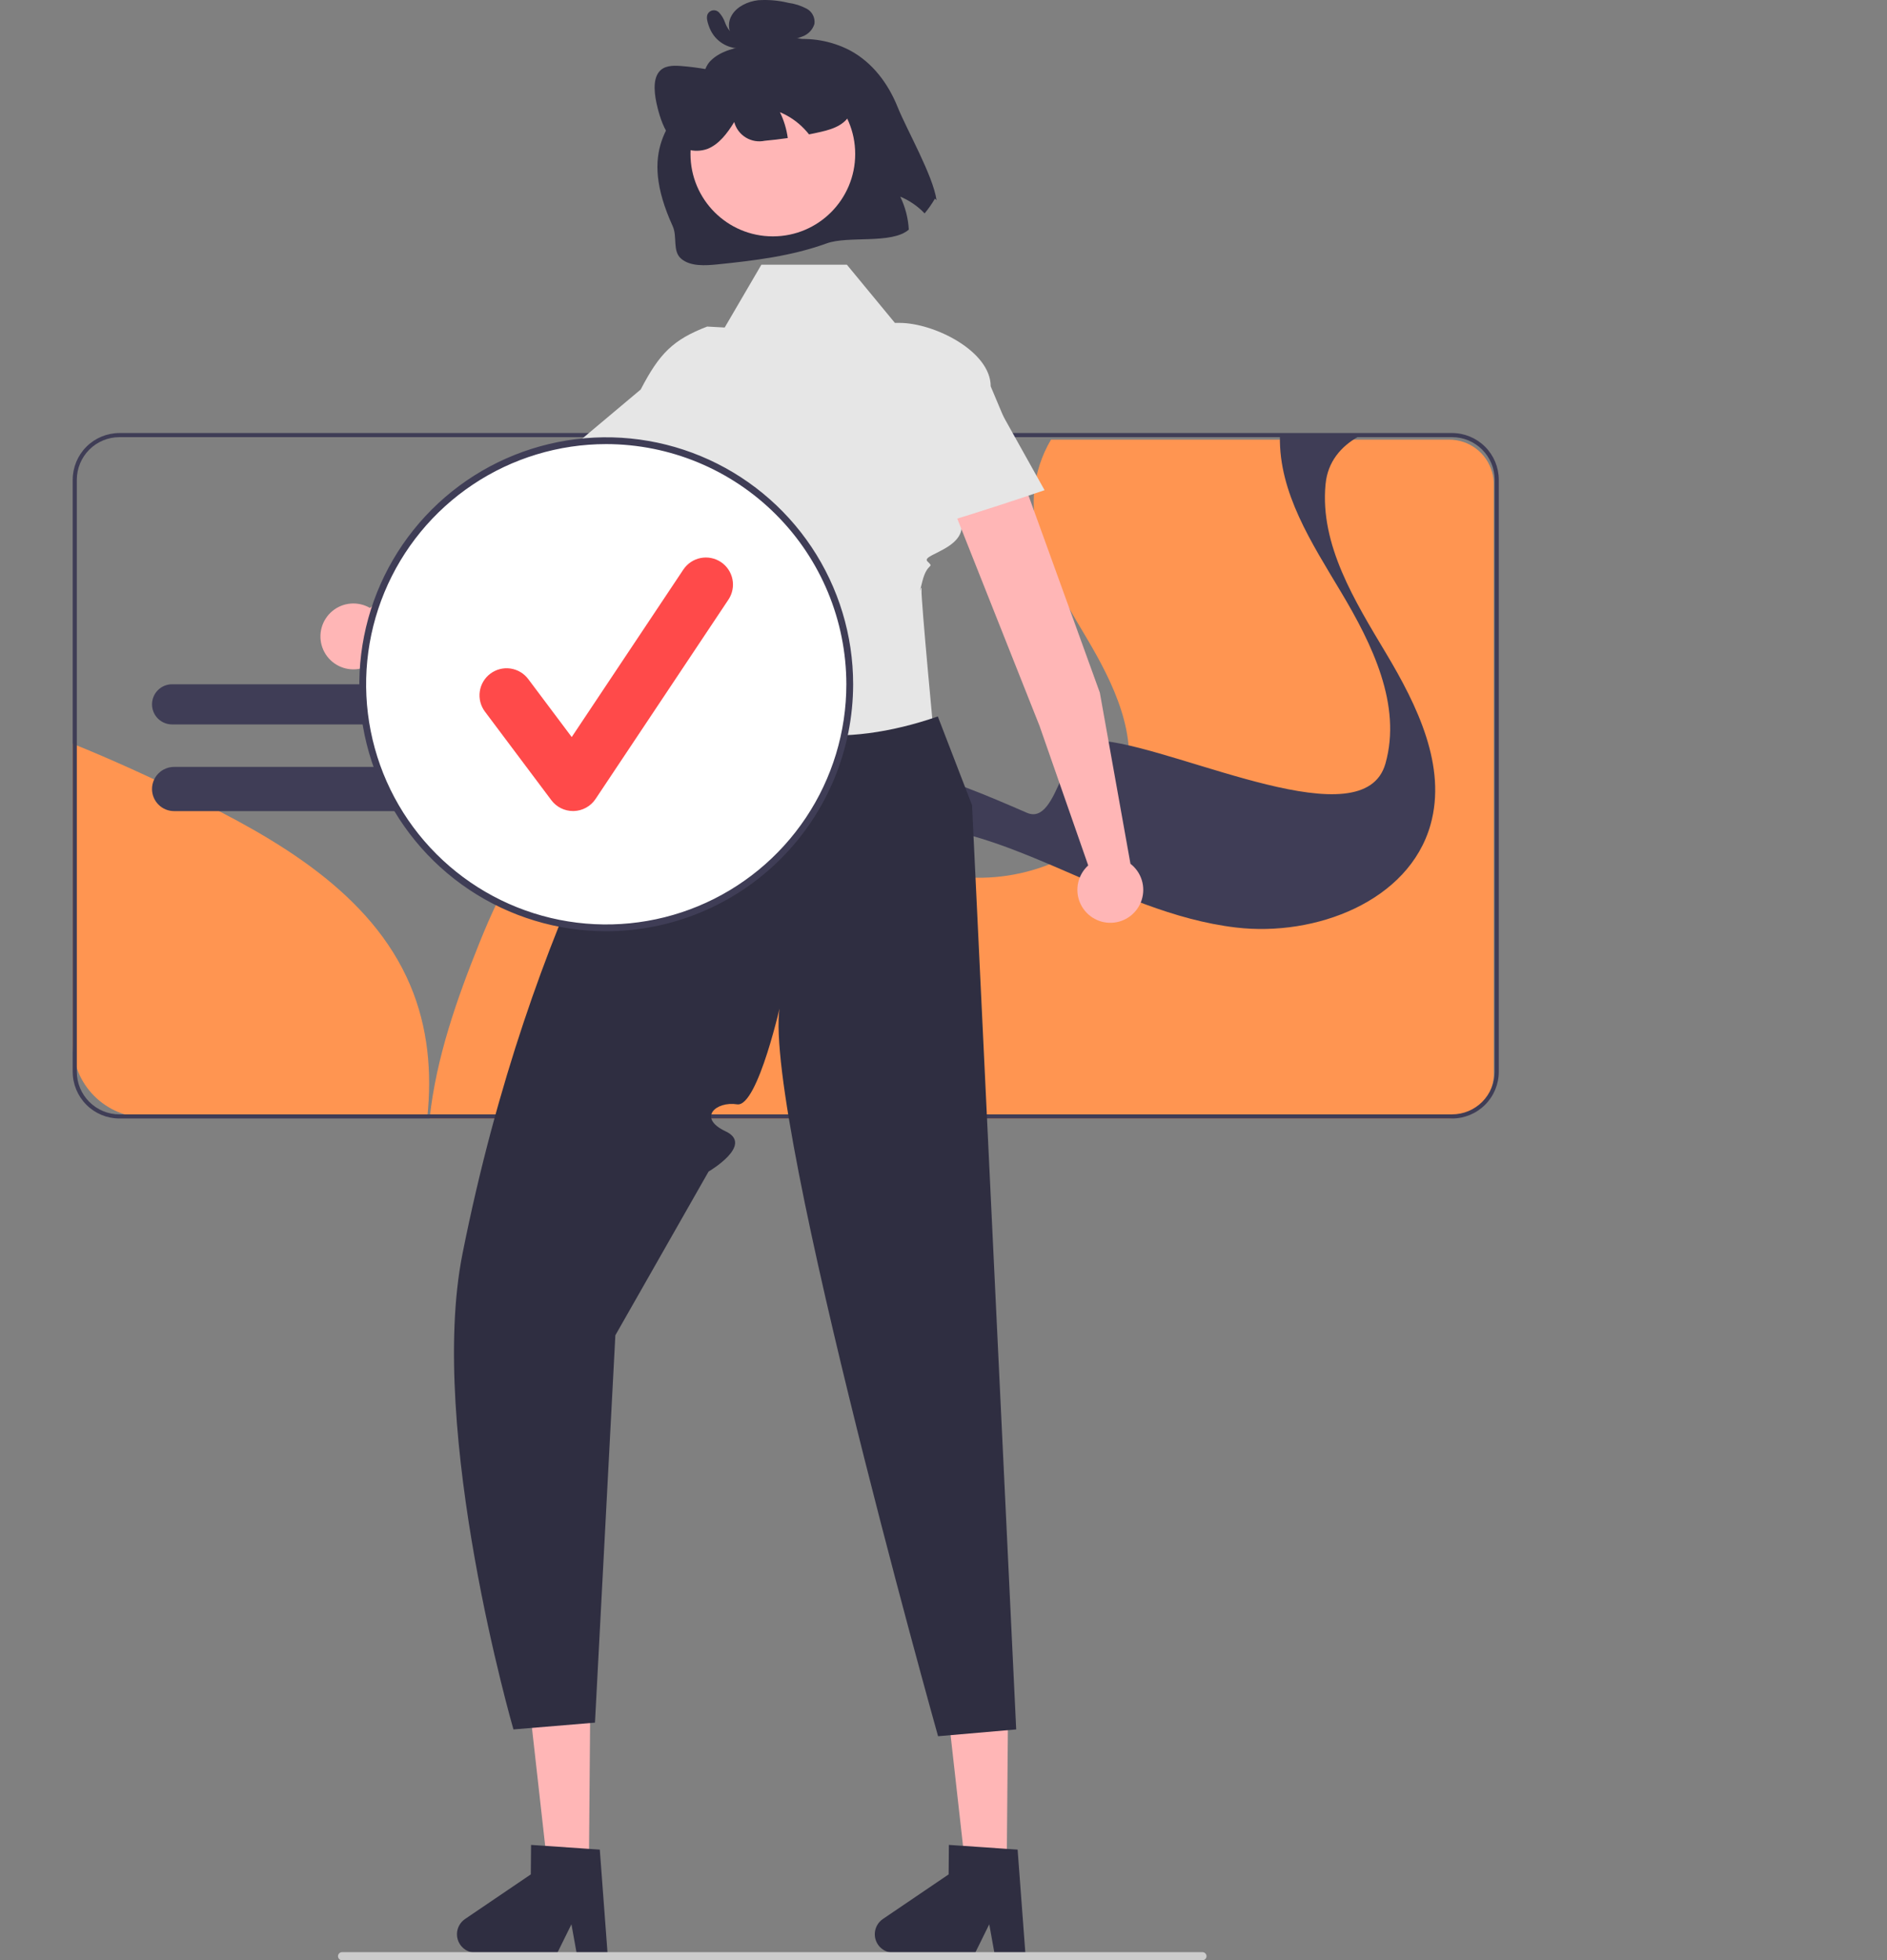 <svg width="571" height="593" viewBox="0 0 571 593" fill="none" xmlns="http://www.w3.org/2000/svg">
<rect x="0" y="0" width="571" height="593" fill="#808080" stroke="none"/>
<g clip-path="url(#clip0_14_733)">
<path d="M130 338.333H438.545C440.312 338.333 442.061 337.985 443.694 337.309C445.327 336.632 446.81 335.641 448.059 334.392C449.309 333.142 450.3 331.659 450.976 330.027C451.652 328.394 452 326.644 452 324.877V146.455C452.002 145.263 451.844 144.075 451.529 142.925C450.754 140.075 449.064 137.559 446.717 135.765C444.37 133.971 441.499 132.999 438.545 133H318.031C315.22 137.736 313.487 143.033 312.957 148.515C311.462 164.451 320.6 179.184 328.776 192.95C336.952 206.715 344.749 222.72 340.419 238.135C337.491 248.532 329.557 256.057 319.712 260.567C310.253 264.753 299.847 266.338 289.57 265.157C283.398 264.378 277.318 262.99 271.419 261.013C263.683 258.501 256.128 255.244 248.584 251.95C248.578 251.95 248.578 251.95 248.572 251.944C248.442 251.888 248.305 251.826 248.175 251.77C242.337 249.221 236.506 246.665 230.588 244.413C223.654 241.701 216.456 239.718 209.112 238.495C197.952 236.746 186.699 237.378 176.743 242.44C160.515 250.685 151.817 268.501 145.012 285.387C138.139 302.458 131.979 320.101 130 338.333Z" fill="#FF9551"/>
<path d="M22 225V315.806C22 318.734 22.576 321.633 23.697 324.338C24.817 327.043 26.459 329.501 28.53 331.571C30.6 333.642 33.058 335.284 35.763 336.404C38.468 337.525 41.367 338.101 44.295 338.101H129.283C130.753 324.399 129.519 310.748 124.123 298.012C112.364 270.238 83.911 253.812 56.785 240.624C45.385 235.084 33.79 229.739 22 225Z" fill="#FF9551"/>
<path d="M22 324.228V145.129C22.004 141.383 23.494 137.792 26.143 135.143C28.792 132.494 32.383 131.004 36.129 131H439.398C443.144 131.004 446.735 132.494 449.384 135.143C452.033 137.792 453.522 141.383 453.527 145.129V324.228C453.523 327.974 452.033 331.565 449.384 334.214C446.735 336.863 443.144 338.353 439.398 338.357H36.129C32.383 338.353 28.792 336.863 26.143 334.214C23.494 331.565 22.004 327.974 22 324.228ZM36.129 132.245C32.713 132.249 29.438 133.608 27.023 136.023C24.608 138.438 23.249 141.713 23.245 145.129V324.228C23.249 327.644 24.608 330.918 27.023 333.334C29.438 335.749 32.713 337.108 36.129 337.112H439.398C442.814 337.108 446.088 335.749 448.504 333.334C450.919 330.918 452.278 327.644 452.281 324.228V145.129C452.277 141.713 450.919 138.438 448.504 136.023C446.088 133.608 442.814 132.249 439.398 132.245H36.129Z" fill="#3F3D56"/>
<path d="M177 335.549H195.196C198.308 325.07 202.799 313.963 206.901 303.841C214.771 284.434 224.825 263.957 243.589 254.481C251.601 250.435 260.337 248.855 269.259 248.941C281.583 249.057 294.254 252.366 305.854 256.75C310.6 258.54 315.302 260.507 319.985 262.518C337.63 270.1 355.083 278.359 374.059 280.591C398.07 283.413 426.301 272.671 432.859 249.531C437.864 231.815 428.85 213.422 419.396 197.6C409.942 181.778 399.375 164.849 401.101 146.531C401.108 146.469 401.114 146.401 401.126 146.34C401.776 139.76 405.705 135.032 411.192 132H387.298C386.983 149.089 396.87 164.173 405.766 179.066C415.22 194.882 424.234 213.281 419.229 230.997C412.671 254.131 358.367 227.013 334.355 224.185C327.575 223.391 338.346 226.214 331.881 224.185C321.74 221.005 320.616 250.164 310.748 245.884C304.605 243.216 298.455 240.565 292.225 238.21C289.645 237.232 287.009 236.316 284.342 235.468C284.336 235.468 284.336 235.468 284.33 235.461C266.425 229.792 246.844 227.584 230.3 235.781C230.189 235.837 230.071 235.892 229.96 235.947C211.195 245.417 201.141 265.894 193.272 285.301C186.769 301.345 180.205 318.626 177 335.549Z" fill="#3F3D56"/>
<path d="M269.117 245.373H52.687C50.913 245.373 49.212 244.669 47.959 243.415C46.705 242.161 46 240.46 46 238.687C46 236.913 46.705 235.212 47.959 233.958C49.212 232.704 50.913 232 52.687 232H269.117C270.891 232 272.591 232.704 273.845 233.958C275.099 235.212 275.804 236.913 275.804 238.687C275.804 240.46 275.099 242.161 273.845 243.415C272.591 244.669 270.891 245.373 269.117 245.373Z" fill="#3F3D56"/>
<path d="M113.041 207H52.075C50.464 207 48.919 207.64 47.779 208.779C46.64 209.919 46 211.464 46 213.075C46 214.686 46.64 216.231 47.779 217.371C48.919 218.51 50.464 219.15 52.075 219.15H113.041C114.652 219.15 116.197 218.51 117.336 217.371C118.476 216.231 119.116 214.686 119.116 213.075C119.116 211.464 118.476 209.919 117.336 208.779C116.197 207.64 114.652 207 113.041 207H113.041Z" fill="#3F3D56"/>
<path d="M178.192 565.274L165.73 565.169L160.214 515.982L178.605 516.138L178.192 565.274Z" fill="#FFB6B6"/>
<path d="M138.276 585.09C138.264 586.567 138.84 587.989 139.875 589.042C140.911 590.096 142.322 590.696 143.799 590.71L168.576 590.917L172.913 582.125L174.506 590.962L183.855 591.047L181.494 559.529L178.242 559.313L164.975 558.398L160.695 558.111L160.62 567.029L140.717 580.528C139.971 581.035 139.36 581.714 138.934 582.509C138.509 583.303 138.283 584.189 138.276 585.09Z" fill="#2F2E41"/>
<path d="M304.625 565.274L292.163 565.169L286.647 515.982L305.038 516.138L304.625 565.274Z" fill="#FFB6B6"/>
<path d="M264.709 585.09C264.698 586.567 265.273 587.989 266.308 589.042C267.344 590.096 268.755 590.696 270.232 590.71L295.009 590.917L299.346 582.125L300.939 590.962L310.288 591.047L307.927 559.529L304.675 559.313L291.408 558.398L287.128 558.111L287.053 567.029L267.15 580.528C266.405 581.035 265.793 581.714 265.368 582.509C264.942 583.303 264.716 584.189 264.709 585.09Z" fill="#2F2E41"/>
<path d="M162.819 171.374L218.904 128.211C221.275 126.375 222.829 123.681 223.231 120.709C223.632 117.738 222.85 114.728 221.052 112.328C220.122 111.087 218.948 110.048 217.604 109.275C216.259 108.502 214.771 108.011 213.23 107.832C211.689 107.653 210.128 107.789 208.642 108.233C207.156 108.677 205.775 109.419 204.585 110.413L147.701 157.035L111.941 183.908C110.172 182.879 108.128 182.42 106.089 182.593C104.049 182.765 102.112 183.562 100.541 184.874C98.97 186.186 97.841 187.95 97.307 189.926C96.774 191.902 96.861 193.995 97.558 195.92C98.255 197.844 99.528 199.508 101.203 200.684C102.878 201.86 104.875 202.492 106.922 202.494C108.969 202.496 110.967 201.867 112.644 200.694C114.322 199.521 115.597 197.86 116.298 195.937L162.819 171.374Z" fill="#FFB6B6"/>
<path d="M208.531 181.296L206.059 236.51L290.024 246.67C283.417 224.484 272.583 193.669 277.548 178.229L208.531 181.296Z" fill="#A0616A"/>
<path d="M256.26 80.075H230.395L219.288 99.082L213.995 98.79C203.68 102.762 199.568 106.874 193.876 117.829L173.871 134.628L189.289 153.13C199.939 151.385 203.779 143.118 200.397 127.936C200.397 127.936 188.735 148.261 205.534 158.26C205.534 158.26 202.538 177.1 205.534 176.898C208.531 176.695 215.432 172.861 208.531 176.695C201.629 180.529 202.811 180.695 203.037 181.937C206.764 202.47 209.847 217.888 209.847 217.888L282.829 225.084C282.829 225.084 278.624 180.947 278.852 178.438C279.081 175.928 277.547 182.063 279.081 175.928C280.615 169.793 282.915 172.094 280.615 169.793C278.314 167.493 296.429 165.512 289.359 154.456L313.001 148.289L299.786 116.881C299.786 106.276 282.754 97.679 272.149 97.679H270.791L256.26 80.075Z" fill="#E6E6E6"/>
<path d="M283.784 216.744C255.232 226.565 229.527 224.409 207.792 205.553C207.792 205.553 201.675 228.167 195.482 225.084C189.29 222 192.35 230.629 190.649 233.792C188.843 237.151 190.94 242.817 184.975 244.744C179.01 246.67 181.251 252.331 179.32 256.497C165.807 285.654 150.375 326.924 139.95 379.27C129.237 433.06 155.369 523.178 155.369 523.178L180.038 521.122L186.206 403.94L214.414 354.409C214.414 354.409 228.272 346.34 219.574 342.247C210.876 338.154 216.703 333.082 223.041 334.076C229.378 335.07 236.574 302.177 236.574 302.177C227.538 324.885 283.857 525.234 283.857 525.234L307.499 523.178L294.137 243.586L283.784 216.744Z" fill="#2F2E41"/>
<path d="M271.61 32.357C274.414 39.34 282.324 53.072 283.395 60.563L282.913 60.089C281.993 61.66 280.948 63.155 279.787 64.558C277.707 62.373 275.195 60.646 272.411 59.486C273.931 62.606 274.812 65.998 275 69.464C269.851 73.948 256.7 71.242 250.13 73.632C239.556 77.468 228.33 78.834 217.246 79.968C213.311 80.373 208.907 80.619 206.15 78.294C203.393 75.969 205.035 71.664 203.552 68.408C192.987 45.214 202.737 36.845 211.021 26.328C212.844 24.014 212.837 20.56 215.055 18.352C218.133 15.291 222.851 14.349 227.201 13.595C226.071 13.655 224.945 13.422 223.931 12.92C222.917 12.418 222.049 11.664 221.411 10.73C220.851 9.788 220.562 8.71 220.576 7.615C220.59 6.52 220.906 5.45 221.489 4.523C223.045 1.943 226.278 0.444 229.397 0.069C232.469 -0.14 235.556 0.126 238.548 0.856C240.486 1.111 242.363 1.71 244.09 2.627C244.904 3.062 245.567 3.735 245.989 4.556C246.411 5.377 246.572 6.308 246.451 7.223C246.191 8.069 245.743 8.844 245.142 9.493C244.54 10.141 243.8 10.645 242.977 10.967C241.721 11.498 240.4 11.86 239.049 12.043C245.255 11.237 251.558 12.341 257.121 15.206C264.092 18.924 268.797 25.378 271.61 32.357Z" fill="#2F2E41"/>
<path d="M233.861 71.506C247.624 71.506 258.781 60.348 258.781 46.585C258.781 32.822 247.624 21.664 233.861 21.664C220.097 21.664 208.94 32.822 208.94 46.585C208.94 60.348 220.097 71.506 233.861 71.506Z" fill="#FFB6B6"/>
<path d="M257.84 33.223C256.395 37.59 252.266 38.997 248.45 39.875C247.246 40.155 246.036 40.416 244.814 40.649C244.363 40.085 243.883 39.533 243.383 39.011C241.302 36.826 238.79 35.099 236.006 33.939C237.21 36.403 238.01 39.045 238.376 41.763C236.069 42.098 233.749 42.371 231.416 42.584C229.442 43.004 227.382 42.65 225.662 41.594C223.943 40.539 222.694 38.863 222.174 36.913C220.05 40.386 217.539 43.657 214.106 45.036C212.142 45.742 210.004 45.8 208.005 45.202C206.006 44.604 204.251 43.381 202.997 41.713C200.941 39.204 199.795 35.833 198.972 32.58C197.997 28.713 197.456 24.258 199.369 21.805C200.902 19.819 203.546 19.783 205.986 19.96C211.371 20.373 216.699 21.339 221.886 22.842L222.325 23.829C221.433 18.474 223.367 13.322 226.945 11.489C229.358 10.264 232.261 10.469 235.082 10.718C238.705 10.88 242.285 11.572 245.708 12.773C249.634 14.283 252.998 16.97 255.339 20.465C257.843 24.267 259.087 29.451 257.84 33.223Z" fill="#2F2E41"/>
<path d="M222.314 9.931C222.56 9.858 221.923 9.951 222.144 9.957C222.034 9.951 221.925 9.936 221.817 9.912C221.799 9.908 221.551 9.829 221.716 9.887C221.346 9.776 221.016 9.561 220.765 9.266C220.18 8.543 219.721 7.725 219.407 6.849C219.011 5.69 218.374 4.629 217.539 3.734C217.302 3.496 217.012 3.317 216.693 3.212C216.374 3.107 216.034 3.079 215.702 3.129C215.37 3.18 215.054 3.308 214.781 3.504C214.508 3.699 214.285 3.957 214.129 4.255C213.644 5.328 214.087 6.651 214.434 7.705C214.791 8.801 215.322 9.832 216.008 10.758C217.157 12.273 218.721 13.421 220.511 14.062C222.582 14.814 224.841 14.879 226.952 14.246C227.231 14.13 227.47 13.936 227.641 13.687C227.811 13.437 227.906 13.144 227.912 12.842C227.919 12.54 227.837 12.243 227.678 11.986C227.519 11.73 227.288 11.525 227.014 11.398L223.494 9.956C223.308 9.875 223.109 9.831 222.906 9.826C222.704 9.822 222.503 9.857 222.314 9.931C222.125 10.004 221.953 10.114 221.806 10.254C221.66 10.394 221.543 10.561 221.461 10.747C221.38 10.932 221.336 11.132 221.331 11.334C221.327 11.536 221.362 11.738 221.436 11.927C221.509 12.115 221.619 12.288 221.759 12.434C221.899 12.58 222.066 12.697 222.252 12.779L225.772 14.22L225.835 11.372C225.395 11.499 224.943 11.576 224.487 11.602C224 11.651 223.508 11.63 223.027 11.541C222.566 11.48 222.113 11.37 221.676 11.211C221.396 11.109 221.122 10.993 220.854 10.863C220.757 10.815 220.66 10.766 220.564 10.715C220.571 10.719 220.162 10.48 220.341 10.593C219.886 10.302 219.459 9.969 219.065 9.598C218.926 9.467 218.798 9.325 218.682 9.173C218.482 8.926 218.296 8.668 218.126 8.4C217.779 7.832 217.504 7.224 217.308 6.588C217.218 6.321 217.143 6.049 217.081 5.774C217.064 5.623 217.037 5.473 217 5.326C216.869 4.975 217.024 5.531 216.874 5.683L216.225 6.161C216.103 6.198 215.975 6.206 215.849 6.186C215.724 6.166 215.604 6.118 215.5 6.045C215.423 5.937 215.44 5.955 215.55 6.099C215.679 6.269 215.796 6.446 215.902 6.631C216.135 7.065 216.345 7.511 216.533 7.966C216.92 8.936 217.41 9.86 217.994 10.726C218.566 11.601 219.399 12.273 220.376 12.646C221.352 13.019 222.422 13.075 223.432 12.805C223.811 12.654 224.115 12.36 224.279 11.987C224.444 11.613 224.454 11.19 224.31 10.809C224.155 10.433 223.861 10.132 223.489 9.968C223.117 9.804 222.696 9.791 222.314 9.931Z" fill="#2F2E41"/>
<path d="M183.446 280.688C224.141 280.688 257.132 247.698 257.132 207.002C257.132 166.307 224.141 133.316 183.446 133.316C142.75 133.316 109.76 166.307 109.76 207.002C109.76 247.698 142.75 280.688 183.446 280.688Z" fill="white"/>
<path d="M183.446 281.716C168.669 281.716 154.224 277.334 141.937 269.125C129.65 260.915 120.074 249.246 114.419 235.594C108.764 221.942 107.285 206.92 110.168 192.427C113.05 177.934 120.166 164.621 130.615 154.172C141.064 143.723 154.376 136.607 168.869 133.724C183.362 130.841 198.385 132.321 212.037 137.976C225.689 143.631 237.358 153.207 245.568 165.493C253.777 177.78 258.159 192.225 258.159 207.002C258.137 226.81 250.258 245.801 236.252 259.808C222.245 273.815 203.254 281.694 183.446 281.716ZM183.446 134.345C169.075 134.345 155.028 138.606 143.079 146.59C131.131 154.573 121.818 165.921 116.318 179.198C110.819 192.474 109.38 207.083 112.184 221.177C114.987 235.272 121.908 248.218 132.069 258.38C142.23 268.541 155.177 275.461 169.271 278.264C183.365 281.068 197.975 279.629 211.251 274.129C224.528 268.63 235.875 259.317 243.859 247.369C251.843 235.42 256.104 221.372 256.104 207.002C256.082 187.739 248.42 169.27 234.799 155.649C221.177 142.028 202.709 134.366 183.446 134.345Z" fill="#3F3D56"/>
<path d="M173.393 245.352C172.121 245.352 170.866 245.056 169.728 244.487C168.59 243.917 167.6 243.091 166.837 242.073L146.734 215.269C146.089 214.408 145.619 213.428 145.352 212.385C145.084 211.343 145.025 210.258 145.178 209.192C145.33 208.126 145.691 207.101 146.239 206.175C146.787 205.249 147.513 204.44 148.374 203.794C149.235 203.148 150.215 202.679 151.258 202.411C152.3 202.144 153.385 202.085 154.451 202.237C155.516 202.39 156.542 202.75 157.468 203.299C158.394 203.847 159.203 204.573 159.849 205.434L173.001 222.968L206.779 172.301C207.376 171.405 208.144 170.636 209.038 170.037C209.933 169.438 210.936 169.021 211.992 168.81C213.047 168.599 214.134 168.598 215.19 168.807C216.246 169.016 217.251 169.43 218.146 170.027C219.042 170.625 219.811 171.392 220.41 172.287C221.009 173.181 221.426 174.184 221.637 175.24C221.848 176.295 221.849 177.382 221.64 178.438C221.431 179.494 221.017 180.499 220.419 181.394L200.317 211.548L180.214 241.702C179.487 242.793 178.509 243.693 177.362 244.328C176.215 244.962 174.932 245.313 173.622 245.35C173.546 245.351 173.47 245.352 173.393 245.352Z" fill="#FF4A4A"/>
<path d="M102.281 591.777C102.28 591.938 102.312 592.097 102.373 592.245C102.434 592.394 102.524 592.529 102.638 592.643C102.752 592.756 102.887 592.847 103.035 592.908C103.184 592.969 103.343 593.001 103.504 593H363.864C364.188 593 364.499 592.871 364.728 592.642C364.958 592.412 365.087 592.101 365.087 591.777C365.087 591.452 364.958 591.141 364.728 590.912C364.499 590.682 364.188 590.554 363.864 590.554H103.504C103.343 590.553 103.184 590.584 103.035 590.646C102.887 590.707 102.752 590.797 102.638 590.911C102.524 591.024 102.434 591.159 102.373 591.308C102.312 591.457 102.28 591.616 102.281 591.777Z" fill="#CCCCCC"/>
<path d="M332.803 209.523L308.716 142.976C307.687 140.16 305.592 137.861 302.884 136.575C300.175 135.29 297.069 135.121 294.237 136.105C292.772 136.615 291.425 137.417 290.28 138.463C289.135 139.51 288.215 140.778 287.577 142.192C286.938 143.605 286.594 145.134 286.565 146.685C286.537 148.236 286.824 149.776 287.41 151.212L314.55 219.571L329.29 261.803C327.773 263.177 326.715 264.984 326.26 266.98C325.805 268.976 325.976 271.063 326.749 272.958C327.521 274.854 328.859 276.465 330.58 277.574C332.3 278.683 334.321 279.235 336.366 279.155C338.411 279.076 340.383 278.369 342.012 277.13C343.642 275.891 344.85 274.181 345.474 272.231C346.097 270.281 346.106 268.187 345.497 266.232C344.889 264.278 343.694 262.558 342.074 261.307L332.803 209.523Z" fill="#FFB6B6"/>
<path d="M296.555 113.34L316.085 148.289C316.085 148.289 271.076 163.699 270.967 161.134C270.857 158.568 273.203 122.963 273.203 122.963L296.555 113.34Z" fill="#E6E6E6"/>
</g>
<defs>
<clipPath id="clip0_14_733">
<rect width="712.342" height="593" fill="white" transform="translate(-142)"/>
</clipPath>
</defs>
</svg>
